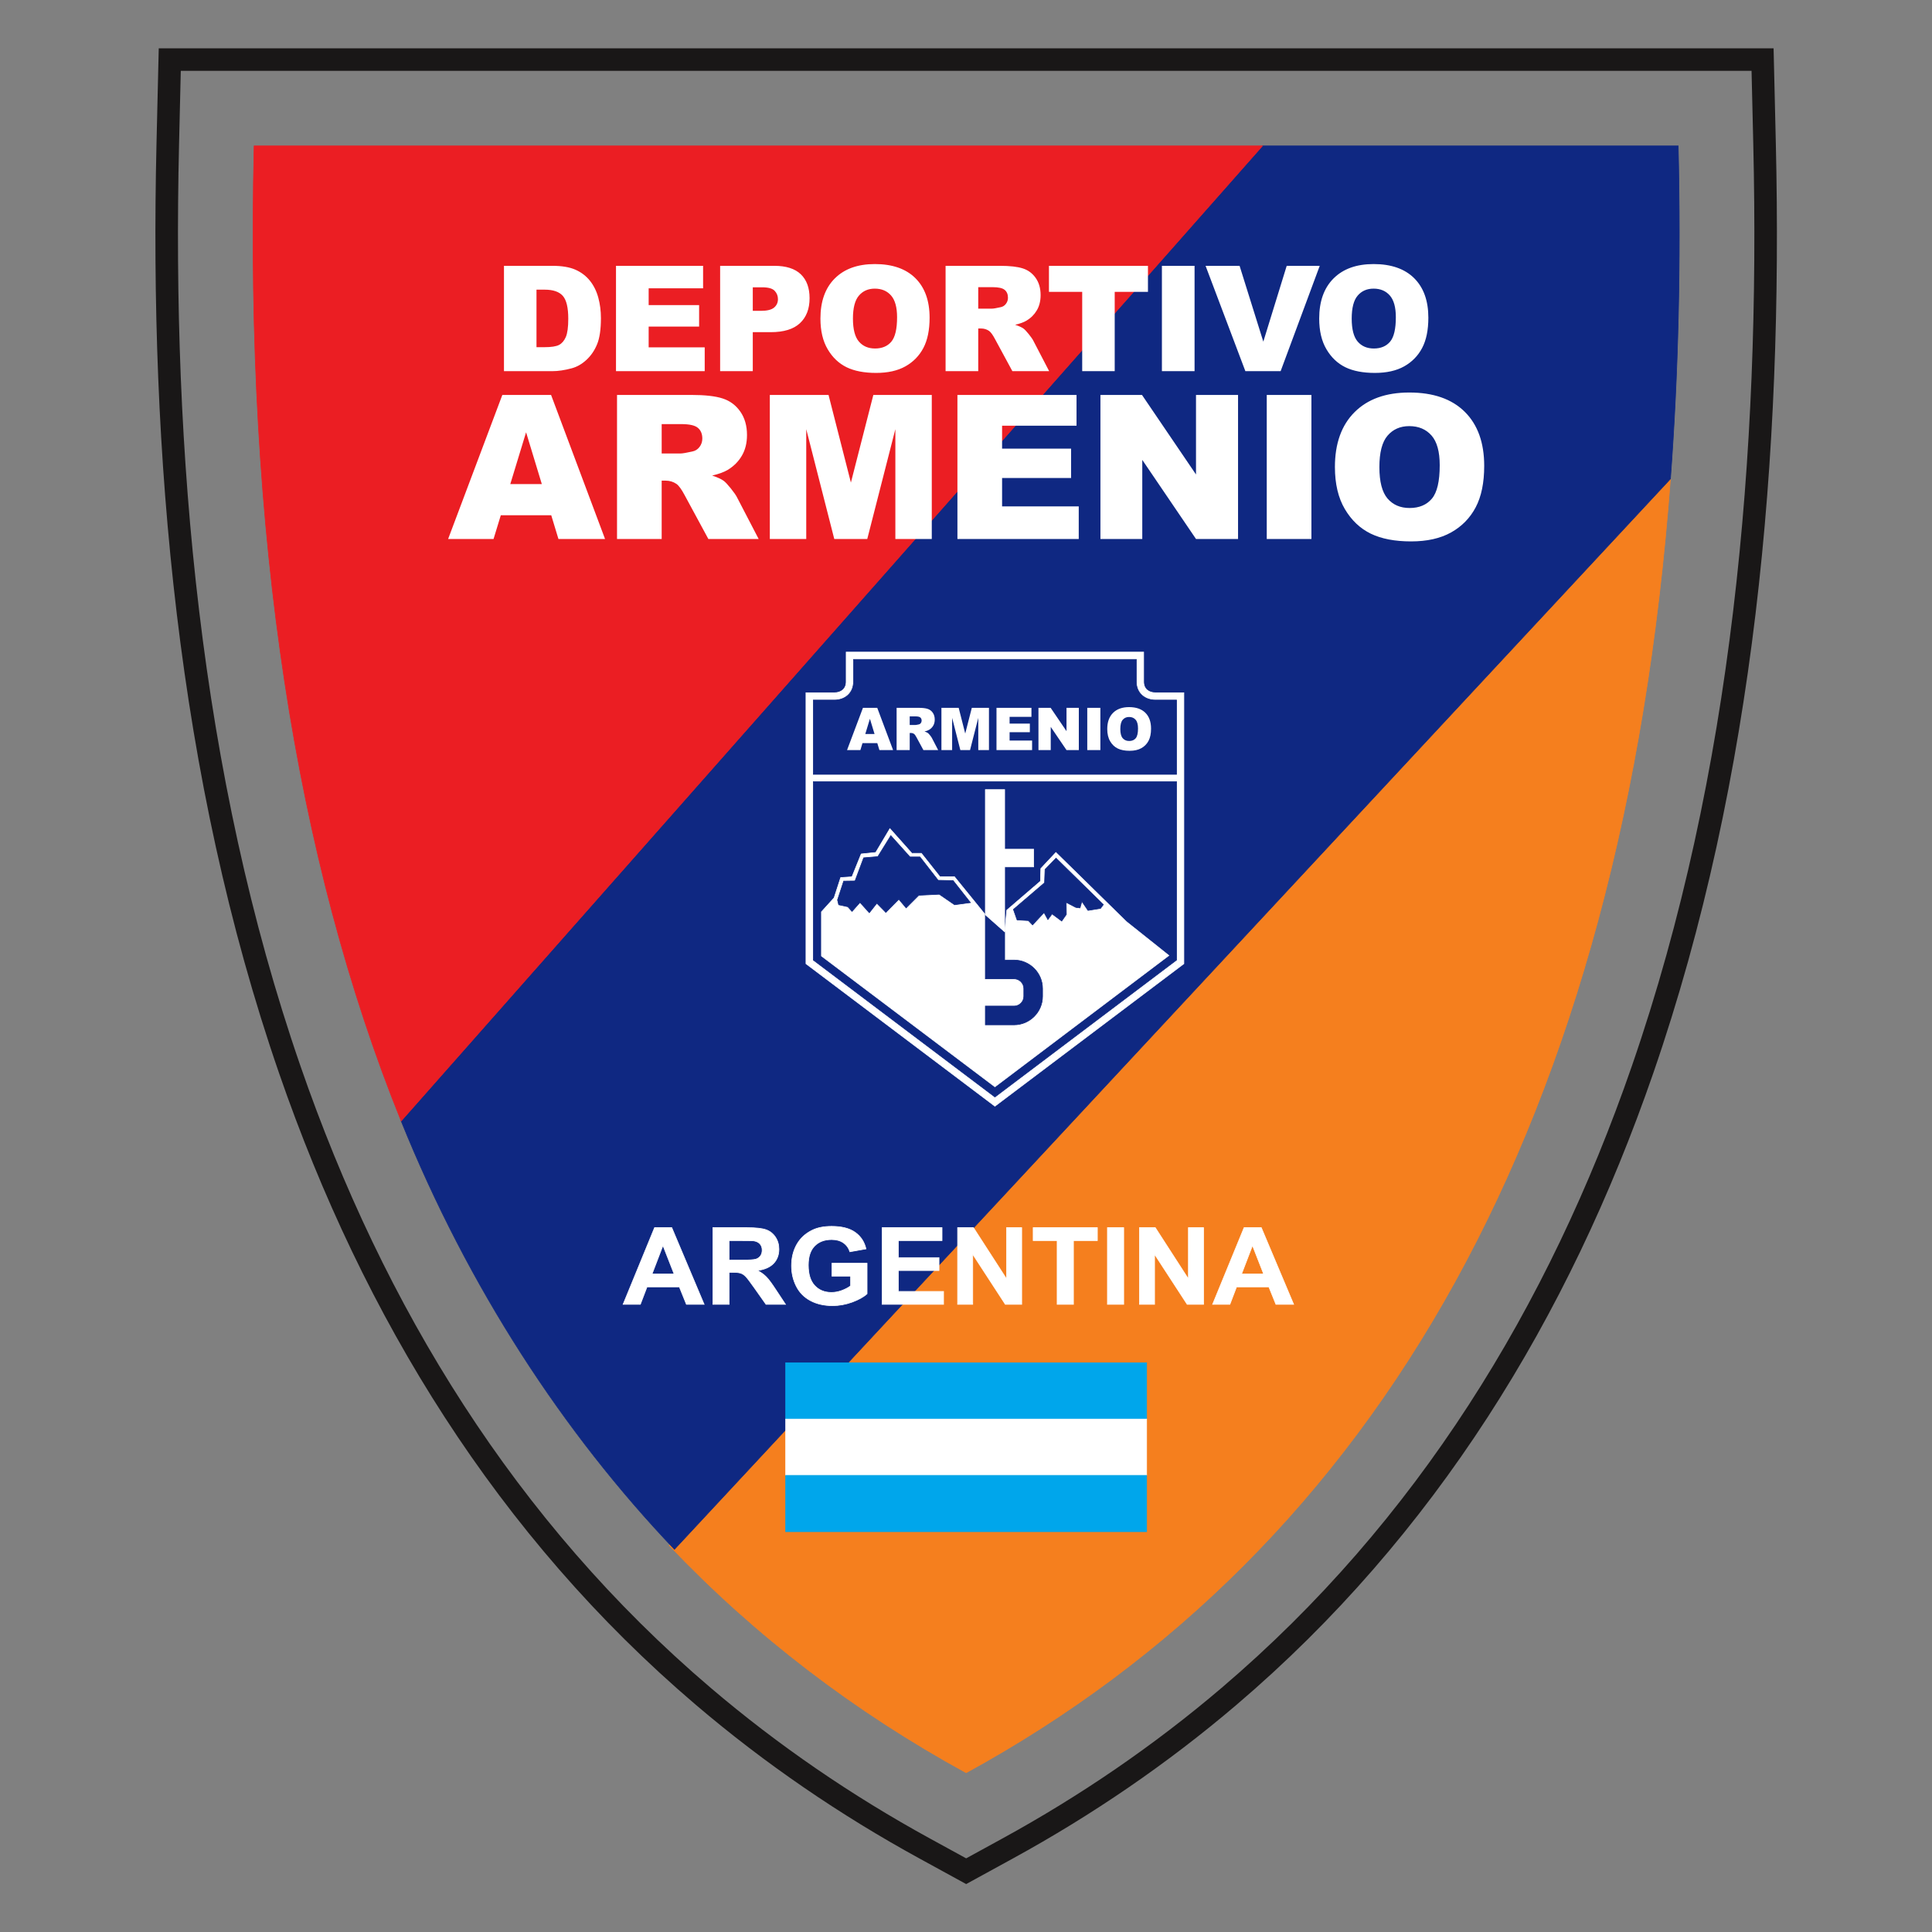 <svg height="1000" viewBox="0 0 750 750" width="1000" xmlns="http://www.w3.org/2000/svg"><rect x="0" y="0" width="750" height="750" fill="#808080" stroke="none"/><g transform="matrix(1.116 0 0 1.116 60.239 18.761)"><path d="M 5598.203 6053.539 C 5623.398 4978.656 5526.992 3855.102 5173.828 2833.461 C 4881.875 1988.891 4419.492 1236.156 3735.391 653.344 C 3497.617 450.727 3239.297 274.203 2965.273 124.164 L 2821.016 45.141 L 2676.758 124.164 C 2402.734 274.203 2144.414 450.727 1906.602 653.344 C 1222.539 1236.156 760.156 1988.891 468.203 2833.461 C 115.039 3855.102 18.633 4978.656 43.828 6053.539 l 6.914 293.32 H 5591.289 Z m 0 0" fill="none" stroke="#191717" stroke-width="78.487" transform="matrix(.1 0 0 -.1 0 638.6)"/><path d="M 1788.203 1178.305 C 2088.477 863.07 2433.359 599.867 2821.016 387.602 C 4254.336 1172.523 5103.477 2653.188 5270.898 4888.383 Z m 0 0" fill="#f57f1e" fill-rule="evenodd" stroke="#f57f1e" stroke-width="2.16" transform="matrix(.1 0 0 -.1 0 638.6)"/><path d="m 5270.898 4888.383 c 27.383 365.742 36.562 751.68 26.992 1158.125 H 3851.562 L 855.625 2654.789 C 1089.922 2074.945 1420.234 1570.062 1806.289 1164.75 Z m 0 0" fill="#0f2882" fill-rule="evenodd" stroke="#0f2882" stroke-width="2.16" transform="matrix(.1 0 0 -.1 0 638.6)"/><path d="M 3851.562 6046.508 H 344.102 C 312.344 4691.781 488.125 3564.398 855.625 2654.789 Z m 0 0" fill="#eb1e23" fill-rule="evenodd" stroke="#eb1e23" stroke-width="2.16" transform="matrix(.1 0 0 -.1 0 638.6)"/><path d="m 1909.609 2016.898 h -61.797 l -24.531 60.664 h -112.383 l -23.164 -60.664 h -60.195 l 109.492 266.875 h 60 z m -104.531 105.586 l -38.75 99.023 l -37.93 -99.023 z m 134.766 -105.586 v 266.875 h 119.492 c 30.039 0 51.836 -2.422 65.469 -7.188 c 13.594 -4.805 24.531 -13.32 32.656 -25.547 c 8.242 -12.305 12.305 -26.289 12.305 -42.07 c 0 -20 -6.211 -36.602 -18.594 -49.648 c -12.383 -12.969 -30.977 -21.25 -55.625 -24.609 c 12.305 -6.836 22.461 -14.297 30.43 -22.422 c 7.969 -8.125 18.711 -22.539 32.266 -43.32 l 34.375 -52.07 h -67.891 l -41.016 58.125 c -14.609 20.742 -24.57 33.789 -29.922 39.18 c -5.352 5.43 -11.055 9.102 -17.07 11.133 c -6.016 1.992 -15.508 2.969 -28.594 2.969 h -11.484 v -111.406 z m 56.797 154.062 h 41.953 c 27.188 0 44.258 1.055 51.055 3.203 c 6.758 2.188 11.992 5.976 15.899 11.328 c 3.789 5.352 5.781 11.992 5.781 20 c 0 9.023 -2.617 16.211 -7.617 21.758 c -5.039 5.508 -12.148 8.984 -21.406 10.508 c -4.57 .547 -18.359 .859 -41.406 .859 h -44.258 z m 357.422 -55.938 v 45 h 122.305 v -106.328 c -11.914 -10.938 -29.102 -20.547 -51.68 -28.906 c -22.578 -8.242 -45.43 -12.422 -68.555 -12.422 c -29.375 0 -55.039 5.859 -76.875 17.539 c -21.875 11.719 -38.281 28.438 -49.297 50.273 c -10.976 21.797 -16.484 45.469 -16.484 71.055 c 0 27.773 6.172 52.539 18.398 74.141 c 12.266 21.562 30.234 38.164 53.906 49.648 c 18.008 8.867 40.43 13.281 67.305 13.281 c 34.883 0 62.148 -6.953 81.719 -20.781 c 19.648 -13.945 32.227 -33.125 37.891 -57.695 l -56.328 -10 c -3.984 13.125 -11.445 23.516 -22.383 31.094 c -10.938 7.578 -24.531 11.367 -40.898 11.367 c -24.805 0 -44.531 -7.461 -59.18 -22.383 c -14.649 -14.961 -21.914 -37.109 -21.914 -66.484 c 0 -31.641 7.383 -55.43 22.266 -71.25 c 14.766 -15.859 34.219 -23.75 58.203 -23.75 c 11.953 0 23.828 2.227 35.82 6.641 c 11.914 4.414 22.188 9.805 30.742 16.094 v 33.867 z m 174.648 -98.125 v 266.875 h 208.399 v -45.156 h -151.641 v -59.141 h 141.094 v -44.922 h -141.094 v -72.656 h 156.992 v -45 z m 262.461 0 v 266.875 h 55.234 l 115.078 -178.203 v 178.203 h 52.734 v -266.875 h -56.992 l -113.32 174.062 v -174.062 z m 346.289 0 v 221.719 h -83.398 v 45.156 h 223.398 v -45.156 h -83.203 v -221.719 z m 174.883 266.875 h 56.719 v -266.875 h -56.719 z m 111.367 -266.875 v 266.875 h 55.234 l 115.078 -178.203 v 178.203 h 52.734 v -266.875 h -56.992 l -113.32 174.062 v -174.062 z m 536.524 0 h -61.758 l -24.57 60.664 h -112.344 l -23.164 -60.664 h -60.234 l 109.492 266.875 h 60.039 z m -104.492 105.586 l -38.75 99.023 l -37.969 -99.023 z m 0 0" fill="#fff" fill-rule="evenodd" stroke="#fff" stroke-width="2.16" transform="matrix(.1 0 0 -.1 0 638.6)"/><path d="m 2193.203 1617.914 h 1255.625 v 195.898 h -1255.625 z m 0 0" fill="#00a6eb" fill-rule="evenodd" stroke="#00a6eb" stroke-width="2.16" transform="matrix(.1 0 0 -.1 0 638.6)"/><path d="m 2193.203 1422.055 h 1255.625 v 195.859 h -1255.625 z m 0 0" fill="#fff" fill-rule="evenodd" stroke="#fff" stroke-width="2.16" transform="matrix(.1 0 0 -.1 0 638.6)"/><path d="m 2193.203 1226.195 h 1255.625 v 195.859 h -1255.625 z m 0 0" fill="#00a6eb" fill-rule="evenodd" stroke="#00a6eb" stroke-width="2.16" transform="matrix(.1 0 0 -.1 0 638.6)"/><path d="m 121.328 75.656 h 16.832 c 3.309 0 5.992 .453 8.031 1.348 c 2.039 .906 3.723 2.191 5.066 3.871 c 1.332 1.691 2.293 3.645 2.891 5.879 c .605 2.234 .906 4.598 .906 7.094 c 0 3.914 -.445 6.953 -1.34 9.109 c -.887 2.156 -2.125 3.965 -3.711 5.426 c -1.59 1.457 -3.281 2.43 -5.098 2.914 c -2.484 .668 -4.734 1 -6.746 1 h -16.832 z m 11.312 8.289 v 20.012 h 2.781 c 2.367 0 4.059 -.266 5.066 -.785 c .996 -.531 1.781 -1.441 2.352 -2.746 c .57 -1.316 .855 -3.43 .855 -6.363 c 0 -3.883 -.633 -6.535 -1.906 -7.965 c -1.27 -1.434 -3.375 -2.152 -6.316 -2.152 z m 27.656 -8.289 h 30.297 v 7.828 h -18.934 v 5.836 h 17.551 v 7.473 h -17.551 v 7.215 h 19.496 v 8.289 h -30.859 z m 36.223 0 h 18.832 c 4.102 0 7.172 .973 9.219 2.926 c 2.039 1.953 3.062 4.734 3.062 8.34 c 0 3.703 -1.117 6.602 -3.344 8.684 c -2.227 2.09 -5.629 3.129 -10.199 3.129 h -6.211 v 13.563 h -11.359 z m 11.359 15.66 h 2.785 c 2.207 0 3.75 -.383 4.637 -1.145 c .887 -.758 1.332 -1.73 1.332 -2.914 c 0 -1.152 -.387 -2.125 -1.16 -2.926 c -.77 -.805 -2.219 -1.203 -4.352 -1.203 h -3.242 z m 23.531 2.688 c 0 -5.98 1.664 -10.637 5 -13.965 c 3.332 -3.332 7.973 -4.996 13.926 -4.996 c 6.098 0 10.797 1.637 14.098 4.902 c 3.301 3.277 4.949 7.863 4.949 13.758 c 0 4.281 -.719 7.789 -2.16 10.523 c -1.441 2.738 -3.531 4.871 -6.25 6.398 c -2.73 1.527 -6.125 2.285 -10.191 2.285 c -4.129 0 -7.551 -.656 -10.262 -1.969 c -2.703 -1.324 -4.902 -3.402 -6.582 -6.254 c -1.684 -2.84 -2.527 -6.402 -2.527 -10.684 z m 11.309 .023 c 0 3.695 .691 6.355 2.066 7.965 c 1.379 1.613 3.254 2.422 5.629 2.422 c 2.43 0 4.324 -.793 5.652 -2.367 c 1.34 -1.59 2.004 -4.422 2.004 -8.523 c 0 -3.445 -.699 -5.961 -2.086 -7.547 c -1.406 -1.594 -3.285 -2.387 -5.672 -2.387 c -2.289 0 -4.129 .809 -5.512 2.422 c -1.391 1.609 -2.082 4.289 -2.082 8.016 z m 32.223 18.27 V 75.656 h 18.867 c 3.496 0 6.172 .301 8.016 .906 c 1.852 .594 3.34 1.711 4.477 3.332 c 1.137 1.629 1.695 3.617 1.695 5.953 c 0 2.031 -.434 3.789 -1.301 5.262 c -.867 1.484 -2.055 2.68 -3.582 3.602 c -.965 .578 -2.297 1.066 -3.977 1.449 c 1.348 .453 2.328 .895 2.941 1.348 c .41 .297 1.016 .945 1.809 1.926 c .785 .98 1.316 1.742 1.578 2.277 l 5.504 10.586 H 298.176 L 292.129 101.125 c -.77 -1.453 -1.453 -2.391 -2.051 -2.824 c -.816 -.562 -1.75 -.844 -2.777 -.844 h -1 v 14.84 z m 11.359 -21.75 h 4.785 c .512 0 1.52 -.168 3.004 -.504 c .75 -.145 1.363 -.527 1.832 -1.148 c .477 -.625 .719 -1.332 .719 -2.133 c 0 -1.188 -.375 -2.098 -1.129 -2.73 c -.75 -.641 -2.156 -.953 -4.23 -.953 h -4.98 z M 310.898 75.656 h 34.441 v 9.059 h -11.566 v 27.582 h -11.309 V 84.715 h -11.566 z m 39.293 0 h 11.359 v 36.641 h -11.359 z m 15.188 0 h 11.832 l 8.254 26.371 l 8.137 -26.371 h 11.488 l -13.602 36.641 h -12.266 z m 39.523 18.348 c 0 -5.98 1.664 -10.637 4.996 -13.965 c 3.336 -3.332 7.973 -4.996 13.93 -4.996 c 6.098 0 10.793 1.637 14.098 4.902 c 3.301 3.277 4.945 7.863 4.945 13.758 c 0 4.281 -.715 7.789 -2.156 10.523 c -1.441 2.738 -3.531 4.871 -6.25 6.398 c -2.73 1.527 -6.125 2.285 -10.195 2.285 c -4.125 0 -7.547 -.656 -10.258 -1.969 c -2.703 -1.324 -4.906 -3.402 -6.586 -6.254 c -1.68 -2.84 -2.523 -6.402 -2.523 -10.684 z m 11.309 .023 c 0 3.695 .691 6.355 2.062 7.965 c 1.383 1.613 3.262 2.422 5.633 2.422 c 2.43 0 4.32 -.793 5.652 -2.367 c 1.34 -1.59 2.004 -4.422 2.004 -8.523 c 0 -3.445 -.699 -5.961 -2.09 -7.547 c -1.398 -1.594 -3.281 -2.387 -5.672 -2.387 c -2.285 0 -4.125 .809 -5.512 2.422 c -1.387 1.609 -2.078 4.289 -2.078 8.016 z m 0 0" fill="#fff" fill-rule="evenodd"/><path d="m 137.77 162.418 h -17.543 l -2.523 8.258 h -15.801 l 18.859 -50.109 h 16.949 l 18.777 50.109 h -16.211 z m -3.277 -10.848 l -5.473 -18.008 l -5.492 18.008 z m 26.16 19.105 v -50.109 h 25.801 c 4.781 0 8.445 .41 10.961 1.238 c 2.535 .816 4.574 2.344 6.125 4.559 c 1.555 2.227 2.324 4.945 2.324 8.141 c 0 2.777 -.598 5.18 -1.785 7.199 c -1.18 2.027 -2.812 3.66 -4.898 4.922 c -1.32 .793 -3.141 1.457 -5.438 1.98 c 1.844 .621 3.184 1.227 4.023 1.844 c .562 .41 1.391 1.297 2.473 2.637 c 1.074 1.34 1.797 2.379 2.16 3.113 l 7.523 14.477 h -17.496 l -8.27 -15.281 c -1.051 -1.98 -1.984 -3.266 -2.801 -3.859 c -1.117 -.77 -2.391 -1.156 -3.801 -1.156 h -1.367 v 20.297 z m 15.535 -29.742 h 6.547 c .699 0 2.074 -.234 4.105 -.691 c 1.023 -.195 1.863 -.723 2.508 -1.574 c .648 -.852 .977 -1.82 .977 -2.914 c 0 -1.621 -.512 -2.871 -1.539 -3.734 c -1.027 -.875 -2.949 -1.305 -5.789 -1.305 h -6.809 z m 37.617 -20.367 h 20.422 l 7.781 30.488 l 7.805 -30.488 h 20.328 v 50.109 h -12.668 v -38.199 l -9.773 38.199 h -11.477 l -9.75 -38.199 v 38.199 h -12.668 z m 65.258 0 h 41.43 v 10.707 h -25.895 v 7.98 h 24.004 v 10.215 h -24.004 v 9.867 h 26.664 v 11.34 H 279.062 Z m 49.746 0 h 14.453 l 18.789 27.668 v -27.668 h 14.625 v 50.109 h -14.625 l -18.688 -27.516 v 27.516 h -14.555 z m 57.852 0 h 15.535 v 50.109 h -15.535 z m 23.711 25.09 c 0 -8.176 2.277 -14.547 6.832 -19.094 c 4.566 -4.562 10.91 -6.836 19.051 -6.836 c 8.34 0 14.766 2.238 19.281 6.707 c 4.516 4.48 6.766 10.754 6.766 18.812 c 0 5.855 -.98 10.652 -2.953 14.395 c -1.969 3.746 -4.828 6.66 -8.547 8.746 c -3.734 2.09 -8.375 3.129 -13.941 3.129 c -5.645 0 -10.32 -.898 -14.031 -2.695 c -3.695 -1.809 -6.707 -4.652 -9.004 -8.551 c -2.297 -3.883 -3.453 -8.758 -3.453 -14.613 z m 15.469 .035 c 0 5.051 .945 8.688 2.82 10.895 c 1.891 2.203 4.457 3.312 7.699 3.312 c 3.324 0 5.914 -1.086 7.734 -3.242 c 1.832 -2.172 2.734 -6.043 2.734 -11.652 c 0 -4.715 -.949 -8.156 -2.852 -10.324 c -1.914 -2.18 -4.492 -3.266 -7.758 -3.266 c -3.125 0 -5.645 1.109 -7.535 3.312 c -1.898 2.203 -2.844 5.867 -2.844 10.965 z m 0 0" fill="#fff" fill-rule="evenodd"/><path d="m 2263.711 3201.82 v 942.617 h 98.75 c 23.047 0 41.172 12.734 41.172 38.242 v 103.125 h 1034.766 v -103.125 c 0 -25.508 18.125 -38.242 41.133 -38.242 h 98.75 v -942.617 l -657.266 -495.625 z m 0 0" fill="#fff" fill-rule="evenodd" stroke="#fff" stroke-width="2.16" transform="matrix(.1 0 0 -.1 0 638.6)"/><path d="m 2289.258 3835.062 h 1263.516 v -620.508 l -631.758 -476.406 l -631.758 476.406 z m 0 0" fill="#0f2882" fill-rule="evenodd" stroke="#0f2882" stroke-width="2.16" transform="matrix(.1 0 0 -.1 0 638.6)"/><path d="m 2506.445 3588.852 l -50.547 -5.234 l -32.07 -79.492 l -39.297 -2.617 l -22.891 -70.547 l -44.062 -48.672 v -153.633 l 603.438 -455 l 605.156 456.758 l -148.008 117.969 l -245.078 240.43 l -52.422 -56.016 l -1.133 -43.906 l -117.227 -100.781 l -7.266 -76.016 l -66.172 58.594 l -108.75 133.867 l -50.312 -.195 l -64.688 81.562 l -32.734 -.195 l -76.68 86.016 z m 0 0" fill="#fff" fill-rule="evenodd" stroke="#fff" stroke-width="2.16" transform="matrix(.1 0 0 -.1 0 638.6)"/><path d="m 2289.258 3860.57 h 1263.516 v 258.359 h -73.242 c -37.891 0 -66.68 24.727 -66.68 63.75 v 77.617 h -983.711 v -77.617 c 0 -39.023 -28.75 -63.75 -66.68 -63.75 h -73.203 z m 0 0" fill="#0f2882" fill-rule="evenodd" stroke="#0f2882" stroke-width="2.16" transform="matrix(.1 0 0 -.1 0 638.6)"/><path d="m 3093.672 3483.383 l 1.719 46.367 l 38.242 39.375 l 164.57 -161.641 l -9.844 -13.32 l -43.477 -6.953 l -21.445 31.289 l -6.406 -22.578 l -14.453 1.719 l -33.594 17.383 l .547 -41.719 l -16.172 -23.164 l -33.594 24.922 l -14.492 -19.727 l -13.32 24.336 l -40 -42.852 l -14.492 15.039 l -39.375 2.344 l -12.734 36.484 z m 0 0" fill="#0f2882" fill-rule="evenodd" stroke="#0f2882" stroke-width="2.16" transform="matrix(.1 0 0 -.1 0 638.6)"/><path d="m 2377.578 3406.898 l -4.023 16.797 l 21.406 65.469 l 39.414 .586 l 30.117 80.547 l 49.219 4.062 l 45.234 72.969 l 66.602 -74.141 h 34.766 l 63.164 -81.094 l 52.148 -1.172 l 60.234 -76.484 l -55.078 -7.539 l -53.242 36.523 l -71.328 -3.477 l -43.984 -44.023 l -25.469 30.117 l -45.195 -45.781 l -31.289 31.875 l -26.133 -33.047 l -32.383 35.938 l -27.812 -31.289 l -14.492 16.211 z m 0 0" fill="#0f2882" fill-rule="evenodd" stroke="#0f2882" stroke-width="2.16" transform="matrix(.1 0 0 -.1 0 638.6)"/><path d="m 2887.734 3372.133 l 67.188 -59.375 v -98.203 h 32.539 c 54.57 0 99.258 -44.648 99.258 -99.219 v -26.953 c 0 -54.531 -44.688 -99.18 -99.258 -99.18 h -99.727 v 65.195 h 99.727 c 18.75 0 34.062 15.274 34.062 33.984 v 26.953 c 0 18.711 -15.312 34.023 -34.062 34.023 h -99.727 z m 0 0" fill="#0f2882" fill-rule="evenodd" stroke="#0f2882" stroke-width="2.16" transform="matrix(.1 0 0 -.1 0 638.6)"/><path d="m 2887.734 3372.133 l 67.188 -59.375 v 225.938 h 100.82 v 61.406 h -100.82 v 207.422 h -67.188 z m 0 0" fill="#fff" fill-rule="evenodd" stroke="#fff" stroke-width="2.16" transform="matrix(.1 0 0 -.1 0 638.6)"/><path d="m 251.191 241.688 h -5.152 l -.734 2.422 h -4.641 l 5.535 -14.703 h 4.973 l 5.512 14.703 h -4.758 z m -.961 -3.184 l -1.609 -5.285 l -1.609 5.285 z m 7.676 5.605 v -14.703 h 7.57 c 1.402 0 2.477 .117 3.215 .363 c .746 .238 1.344 .688 1.797 1.336 c .457 .656 .684 1.453 .684 2.391 c 0 .812 -.176 1.52 -.523 2.109 c -.348 .598 -.824 1.078 -1.438 1.445 c -.387 .234 -.922 .43 -1.598 .582 c .543 .184 .938 .359 1.184 .543 c .164 .117 .406 .379 .723 .773 c .316 .391 .527 .695 .637 .91 l 2.207 4.25 h -5.137 l -2.426 -4.484 c -.309 -.582 -.582 -.957 -.82 -1.133 c -.328 -.227 -.703 -.34 -1.117 -.34 h -.398 v 5.957 z m 4.559 -8.727 h 1.918 c .207 0 .609 -.07 1.207 -.203 c .301 -.059 .547 -.211 .734 -.461 c .191 -.25 .289 -.535 .289 -.855 c 0 -.477 -.152 -.844 -.453 -1.098 c -.301 -.254 -.871 -.383 -1.695 -.383 h -2 z m 11.031 -5.977 h 6 l 2.281 8.945 l 2.289 -8.945 h 5.965 v 14.703 h -3.715 v -11.211 l -2.867 11.211 h -3.371 l -2.859 -11.211 v 11.211 h -3.723 z m 19.156 0 h 12.156 v 3.141 h -7.598 v 2.34 h 7.043 v 3 h -7.043 v 2.895 h 7.824 v 3.328 h -12.383 z m 14.594 0 h 4.242 l 5.516 8.117 v -8.117 h 4.285 v 14.703 h -4.285 l -5.484 -8.074 v 8.074 h -4.273 z m 16.977 0 h 4.559 v 14.703 h -4.559 z m 6.957 7.359 c 0 -2.398 .668 -4.266 2.008 -5.602 c 1.336 -1.336 3.199 -2.004 5.59 -2.004 c 2.445 0 4.332 .656 5.656 1.969 c 1.324 1.312 1.98 3.152 1.98 5.52 c 0 1.719 -.285 3.125 -.863 4.223 c -.578 1.098 -1.414 1.953 -2.512 2.566 c -1.09 .613 -2.453 .918 -4.086 .918 c -1.656 0 -3.027 -.266 -4.117 -.793 c -1.09 -.527 -1.969 -1.363 -2.641 -2.508 c -.676 -1.137 -1.016 -2.57 -1.016 -4.289 z m 4.539 .012 c 0 1.48 .277 2.551 .828 3.195 c .555 .648 1.309 .973 2.258 .973 c .977 0 1.734 -.316 2.27 -.949 c .539 -.637 .805 -1.773 .805 -3.422 c 0 -1.383 -.281 -2.391 -.84 -3.027 c -.559 -.641 -1.316 -.957 -2.273 -.957 c -.918 0 -1.656 .324 -2.211 .969 c -.559 .648 -.836 1.723 -.836 3.219 z m 0 0" fill="#fff" fill-rule="evenodd"/></g></svg>